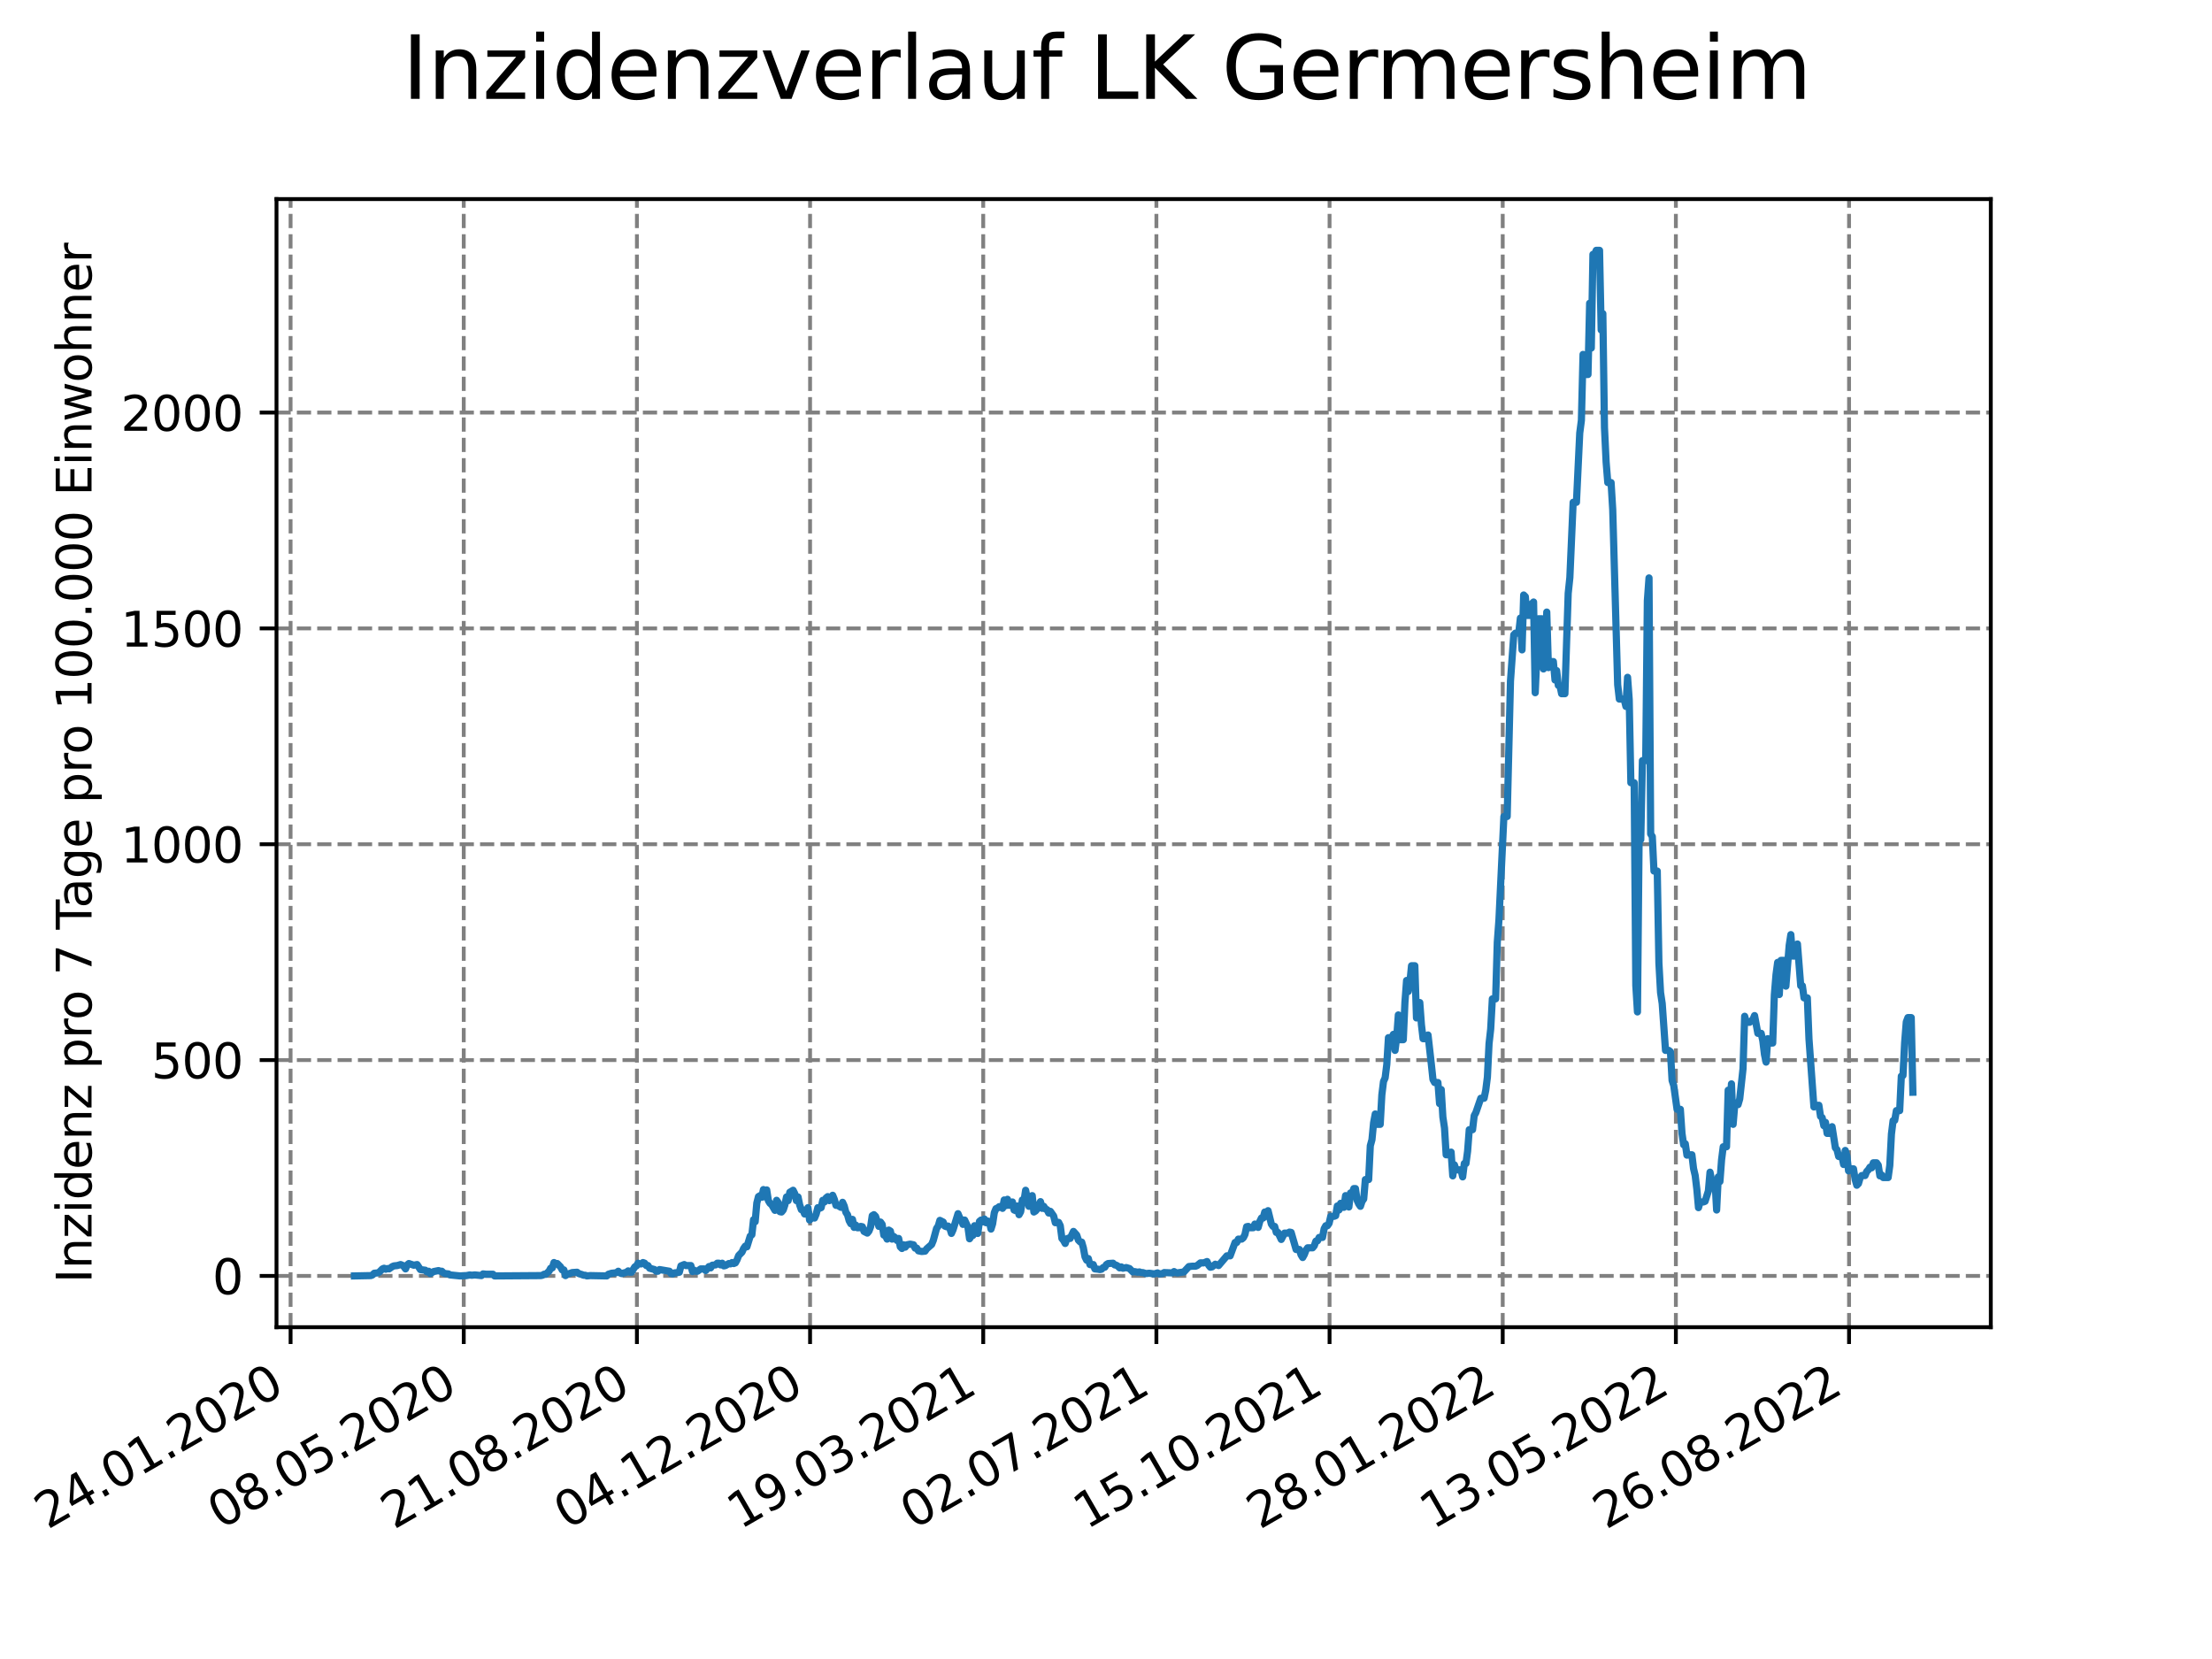 <?xml version="1.0" encoding="utf-8" standalone="no"?>
<!DOCTYPE svg PUBLIC "-//W3C//DTD SVG 1.1//EN"
  "http://www.w3.org/Graphics/SVG/1.1/DTD/svg11.dtd">
<svg xmlns:xlink="http://www.w3.org/1999/xlink" width="460.8pt" height="345.6pt" viewBox="0 0 460.8 345.6" xmlns="http://www.w3.org/2000/svg" version="1.1">
 <defs>
  <style type="text/css">*{stroke-linejoin: round; stroke-linecap: butt}</style>
 </defs>
 <g id="figure_1">
  <g id="patch_1">
   <path d="M 0 345.6 
L 460.8 345.6 
L 460.8 0 
L 0 0 
z
" style="fill: #ffffff"/>
  </g>
  <g id="axes_1">
   <g id="patch_2">
    <path d="M 57.6 276.48 
L 414.72 276.48 
L 414.72 41.472 
L 57.6 41.472 
z
" style="fill: #ffffff"/>
   </g>
   <g id="matplotlib.axis_1">
    <g id="xtick_1">
     <g id="line2d_1">
      <path d="M 60.534 276.48 
L 60.534 41.472 
" clip-path="url(#p52386812a1)" style="fill: none; stroke-dasharray: 2.96,1.28; stroke-dashoffset: 0; stroke: #808080; stroke-width: 0.8"/>
     </g>
     <g id="line2d_2">
      <defs>
       <path id="m8fed072629" d="M 0 0 
L 0 3.5 
" style="stroke: #000000; stroke-width: 0.8"/>
      </defs>
      <g>
       <use xlink:href="#m8fed072629" x="60.534" y="276.48" style="stroke: #000000; stroke-width: 0.8"/>
      </g>
     </g>
     <g id="text_1">
      <!-- 24.01.2020 -->
      <g transform="translate(9.909 318.689) rotate(-30) scale(0.1 -0.1)">
       <defs>
        <path id="DejaVuSans-32" d="M 1228 531 
L 3431 531 
L 3431 0 
L 469 0 
L 469 531 
Q 828 903 1448 1529 
Q 2069 2156 2228 2338 
Q 2531 2678 2651 2914 
Q 2772 3150 2772 3378 
Q 2772 3750 2511 3984 
Q 2250 4219 1831 4219 
Q 1534 4219 1204 4116 
Q 875 4013 500 3803 
L 500 4441 
Q 881 4594 1212 4672 
Q 1544 4750 1819 4750 
Q 2544 4750 2975 4387 
Q 3406 4025 3406 3419 
Q 3406 3131 3298 2873 
Q 3191 2616 2906 2266 
Q 2828 2175 2409 1742 
Q 1991 1309 1228 531 
z
" transform="scale(0.016)"/>
        <path id="DejaVuSans-34" d="M 2419 4116 
L 825 1625 
L 2419 1625 
L 2419 4116 
z
M 2253 4666 
L 3047 4666 
L 3047 1625 
L 3713 1625 
L 3713 1100 
L 3047 1100 
L 3047 0 
L 2419 0 
L 2419 1100 
L 313 1100 
L 313 1709 
L 2253 4666 
z
" transform="scale(0.016)"/>
        <path id="DejaVuSans-2e" d="M 684 794 
L 1344 794 
L 1344 0 
L 684 0 
L 684 794 
z
" transform="scale(0.016)"/>
        <path id="DejaVuSans-30" d="M 2034 4250 
Q 1547 4250 1301 3770 
Q 1056 3291 1056 2328 
Q 1056 1369 1301 889 
Q 1547 409 2034 409 
Q 2525 409 2770 889 
Q 3016 1369 3016 2328 
Q 3016 3291 2770 3770 
Q 2525 4250 2034 4250 
z
M 2034 4750 
Q 2819 4750 3233 4129 
Q 3647 3509 3647 2328 
Q 3647 1150 3233 529 
Q 2819 -91 2034 -91 
Q 1250 -91 836 529 
Q 422 1150 422 2328 
Q 422 3509 836 4129 
Q 1250 4750 2034 4750 
z
" transform="scale(0.016)"/>
        <path id="DejaVuSans-31" d="M 794 531 
L 1825 531 
L 1825 4091 
L 703 3866 
L 703 4441 
L 1819 4666 
L 2450 4666 
L 2450 531 
L 3481 531 
L 3481 0 
L 794 0 
L 794 531 
z
" transform="scale(0.016)"/>
       </defs>
       <use xlink:href="#DejaVuSans-32"/>
       <use xlink:href="#DejaVuSans-34" x="63.623"/>
       <use xlink:href="#DejaVuSans-2e" x="127.246"/>
       <use xlink:href="#DejaVuSans-30" x="159.033"/>
       <use xlink:href="#DejaVuSans-31" x="222.656"/>
       <use xlink:href="#DejaVuSans-2e" x="286.279"/>
       <use xlink:href="#DejaVuSans-32" x="318.066"/>
       <use xlink:href="#DejaVuSans-30" x="381.689"/>
       <use xlink:href="#DejaVuSans-32" x="445.312"/>
       <use xlink:href="#DejaVuSans-30" x="508.936"/>
      </g>
     </g>
    </g>
    <g id="xtick_2">
     <g id="line2d_3">
      <path d="M 96.607 276.48 
L 96.607 41.472 
" clip-path="url(#p52386812a1)" style="fill: none; stroke-dasharray: 2.96,1.28; stroke-dashoffset: 0; stroke: #808080; stroke-width: 0.8"/>
     </g>
     <g id="line2d_4">
      <g>
       <use xlink:href="#m8fed072629" x="96.607" y="276.48" style="stroke: #000000; stroke-width: 0.8"/>
      </g>
     </g>
     <g id="text_2">
      <!-- 08.05.2020 -->
      <g transform="translate(45.982 318.689) rotate(-30) scale(0.1 -0.1)">
       <defs>
        <path id="DejaVuSans-38" d="M 2034 2216 
Q 1584 2216 1326 1975 
Q 1069 1734 1069 1313 
Q 1069 891 1326 650 
Q 1584 409 2034 409 
Q 2484 409 2743 651 
Q 3003 894 3003 1313 
Q 3003 1734 2745 1975 
Q 2488 2216 2034 2216 
z
M 1403 2484 
Q 997 2584 770 2862 
Q 544 3141 544 3541 
Q 544 4100 942 4425 
Q 1341 4750 2034 4750 
Q 2731 4750 3128 4425 
Q 3525 4100 3525 3541 
Q 3525 3141 3298 2862 
Q 3072 2584 2669 2484 
Q 3125 2378 3379 2068 
Q 3634 1759 3634 1313 
Q 3634 634 3220 271 
Q 2806 -91 2034 -91 
Q 1263 -91 848 271 
Q 434 634 434 1313 
Q 434 1759 690 2068 
Q 947 2378 1403 2484 
z
M 1172 3481 
Q 1172 3119 1398 2916 
Q 1625 2713 2034 2713 
Q 2441 2713 2670 2916 
Q 2900 3119 2900 3481 
Q 2900 3844 2670 4047 
Q 2441 4250 2034 4250 
Q 1625 4250 1398 4047 
Q 1172 3844 1172 3481 
z
" transform="scale(0.016)"/>
        <path id="DejaVuSans-35" d="M 691 4666 
L 3169 4666 
L 3169 4134 
L 1269 4134 
L 1269 2991 
Q 1406 3038 1543 3061 
Q 1681 3084 1819 3084 
Q 2600 3084 3056 2656 
Q 3513 2228 3513 1497 
Q 3513 744 3044 326 
Q 2575 -91 1722 -91 
Q 1428 -91 1123 -41 
Q 819 9 494 109 
L 494 744 
Q 775 591 1075 516 
Q 1375 441 1709 441 
Q 2250 441 2565 725 
Q 2881 1009 2881 1497 
Q 2881 1984 2565 2268 
Q 2250 2553 1709 2553 
Q 1456 2553 1204 2497 
Q 953 2441 691 2322 
L 691 4666 
z
" transform="scale(0.016)"/>
       </defs>
       <use xlink:href="#DejaVuSans-30"/>
       <use xlink:href="#DejaVuSans-38" x="63.623"/>
       <use xlink:href="#DejaVuSans-2e" x="127.246"/>
       <use xlink:href="#DejaVuSans-30" x="159.033"/>
       <use xlink:href="#DejaVuSans-35" x="222.656"/>
       <use xlink:href="#DejaVuSans-2e" x="286.279"/>
       <use xlink:href="#DejaVuSans-32" x="318.066"/>
       <use xlink:href="#DejaVuSans-30" x="381.689"/>
       <use xlink:href="#DejaVuSans-32" x="445.312"/>
       <use xlink:href="#DejaVuSans-30" x="508.936"/>
      </g>
     </g>
    </g>
    <g id="xtick_3">
     <g id="line2d_5">
      <path d="M 132.68 276.48 
L 132.68 41.472 
" clip-path="url(#p52386812a1)" style="fill: none; stroke-dasharray: 2.96,1.28; stroke-dashoffset: 0; stroke: #808080; stroke-width: 0.8"/>
     </g>
     <g id="line2d_6">
      <g>
       <use xlink:href="#m8fed072629" x="132.68" y="276.48" style="stroke: #000000; stroke-width: 0.8"/>
      </g>
     </g>
     <g id="text_3">
      <!-- 21.08.2020 -->
      <g transform="translate(82.055 318.689) rotate(-30) scale(0.1 -0.1)">
       <use xlink:href="#DejaVuSans-32"/>
       <use xlink:href="#DejaVuSans-31" x="63.623"/>
       <use xlink:href="#DejaVuSans-2e" x="127.246"/>
       <use xlink:href="#DejaVuSans-30" x="159.033"/>
       <use xlink:href="#DejaVuSans-38" x="222.656"/>
       <use xlink:href="#DejaVuSans-2e" x="286.279"/>
       <use xlink:href="#DejaVuSans-32" x="318.066"/>
       <use xlink:href="#DejaVuSans-30" x="381.689"/>
       <use xlink:href="#DejaVuSans-32" x="445.312"/>
       <use xlink:href="#DejaVuSans-30" x="508.936"/>
      </g>
     </g>
    </g>
    <g id="xtick_4">
     <g id="line2d_7">
      <path d="M 168.753 276.48 
L 168.753 41.472 
" clip-path="url(#p52386812a1)" style="fill: none; stroke-dasharray: 2.96,1.28; stroke-dashoffset: 0; stroke: #808080; stroke-width: 0.8"/>
     </g>
     <g id="line2d_8">
      <g>
       <use xlink:href="#m8fed072629" x="168.753" y="276.48" style="stroke: #000000; stroke-width: 0.8"/>
      </g>
     </g>
     <g id="text_4">
      <!-- 04.12.2020 -->
      <g transform="translate(118.127 318.689) rotate(-30) scale(0.1 -0.1)">
       <use xlink:href="#DejaVuSans-30"/>
       <use xlink:href="#DejaVuSans-34" x="63.623"/>
       <use xlink:href="#DejaVuSans-2e" x="127.246"/>
       <use xlink:href="#DejaVuSans-31" x="159.033"/>
       <use xlink:href="#DejaVuSans-32" x="222.656"/>
       <use xlink:href="#DejaVuSans-2e" x="286.279"/>
       <use xlink:href="#DejaVuSans-32" x="318.066"/>
       <use xlink:href="#DejaVuSans-30" x="381.689"/>
       <use xlink:href="#DejaVuSans-32" x="445.312"/>
       <use xlink:href="#DejaVuSans-30" x="508.936"/>
      </g>
     </g>
    </g>
    <g id="xtick_5">
     <g id="line2d_9">
      <path d="M 204.825 276.48 
L 204.825 41.472 
" clip-path="url(#p52386812a1)" style="fill: none; stroke-dasharray: 2.96,1.28; stroke-dashoffset: 0; stroke: #808080; stroke-width: 0.8"/>
     </g>
     <g id="line2d_10">
      <g>
       <use xlink:href="#m8fed072629" x="204.825" y="276.48" style="stroke: #000000; stroke-width: 0.8"/>
      </g>
     </g>
     <g id="text_5">
      <!-- 19.03.2021 -->
      <g transform="translate(154.2 318.689) rotate(-30) scale(0.1 -0.1)">
       <defs>
        <path id="DejaVuSans-39" d="M 703 97 
L 703 672 
Q 941 559 1184 500 
Q 1428 441 1663 441 
Q 2288 441 2617 861 
Q 2947 1281 2994 2138 
Q 2813 1869 2534 1725 
Q 2256 1581 1919 1581 
Q 1219 1581 811 2004 
Q 403 2428 403 3163 
Q 403 3881 828 4315 
Q 1253 4750 1959 4750 
Q 2769 4750 3195 4129 
Q 3622 3509 3622 2328 
Q 3622 1225 3098 567 
Q 2575 -91 1691 -91 
Q 1453 -91 1209 -44 
Q 966 3 703 97 
z
M 1959 2075 
Q 2384 2075 2632 2365 
Q 2881 2656 2881 3163 
Q 2881 3666 2632 3958 
Q 2384 4250 1959 4250 
Q 1534 4250 1286 3958 
Q 1038 3666 1038 3163 
Q 1038 2656 1286 2365 
Q 1534 2075 1959 2075 
z
" transform="scale(0.016)"/>
        <path id="DejaVuSans-33" d="M 2597 2516 
Q 3050 2419 3304 2112 
Q 3559 1806 3559 1356 
Q 3559 666 3084 287 
Q 2609 -91 1734 -91 
Q 1441 -91 1130 -33 
Q 819 25 488 141 
L 488 750 
Q 750 597 1062 519 
Q 1375 441 1716 441 
Q 2309 441 2620 675 
Q 2931 909 2931 1356 
Q 2931 1769 2642 2001 
Q 2353 2234 1838 2234 
L 1294 2234 
L 1294 2753 
L 1863 2753 
Q 2328 2753 2575 2939 
Q 2822 3125 2822 3475 
Q 2822 3834 2567 4026 
Q 2313 4219 1838 4219 
Q 1578 4219 1281 4162 
Q 984 4106 628 3988 
L 628 4550 
Q 988 4650 1302 4700 
Q 1616 4750 1894 4750 
Q 2613 4750 3031 4423 
Q 3450 4097 3450 3541 
Q 3450 3153 3228 2886 
Q 3006 2619 2597 2516 
z
" transform="scale(0.016)"/>
       </defs>
       <use xlink:href="#DejaVuSans-31"/>
       <use xlink:href="#DejaVuSans-39" x="63.623"/>
       <use xlink:href="#DejaVuSans-2e" x="127.246"/>
       <use xlink:href="#DejaVuSans-30" x="159.033"/>
       <use xlink:href="#DejaVuSans-33" x="222.656"/>
       <use xlink:href="#DejaVuSans-2e" x="286.279"/>
       <use xlink:href="#DejaVuSans-32" x="318.066"/>
       <use xlink:href="#DejaVuSans-30" x="381.689"/>
       <use xlink:href="#DejaVuSans-32" x="445.312"/>
       <use xlink:href="#DejaVuSans-31" x="508.936"/>
      </g>
     </g>
    </g>
    <g id="xtick_6">
     <g id="line2d_11">
      <path d="M 240.898 276.48 
L 240.898 41.472 
" clip-path="url(#p52386812a1)" style="fill: none; stroke-dasharray: 2.96,1.28; stroke-dashoffset: 0; stroke: #808080; stroke-width: 0.8"/>
     </g>
     <g id="line2d_12">
      <g>
       <use xlink:href="#m8fed072629" x="240.898" y="276.48" style="stroke: #000000; stroke-width: 0.8"/>
      </g>
     </g>
     <g id="text_6">
      <!-- 02.07.2021 -->
      <g transform="translate(190.273 318.689) rotate(-30) scale(0.1 -0.1)">
       <defs>
        <path id="DejaVuSans-37" d="M 525 4666 
L 3525 4666 
L 3525 4397 
L 1831 0 
L 1172 0 
L 2766 4134 
L 525 4134 
L 525 4666 
z
" transform="scale(0.016)"/>
       </defs>
       <use xlink:href="#DejaVuSans-30"/>
       <use xlink:href="#DejaVuSans-32" x="63.623"/>
       <use xlink:href="#DejaVuSans-2e" x="127.246"/>
       <use xlink:href="#DejaVuSans-30" x="159.033"/>
       <use xlink:href="#DejaVuSans-37" x="222.656"/>
       <use xlink:href="#DejaVuSans-2e" x="286.279"/>
       <use xlink:href="#DejaVuSans-32" x="318.066"/>
       <use xlink:href="#DejaVuSans-30" x="381.689"/>
       <use xlink:href="#DejaVuSans-32" x="445.312"/>
       <use xlink:href="#DejaVuSans-31" x="508.936"/>
      </g>
     </g>
    </g>
    <g id="xtick_7">
     <g id="line2d_13">
      <path d="M 276.971 276.48 
L 276.971 41.472 
" clip-path="url(#p52386812a1)" style="fill: none; stroke-dasharray: 2.96,1.28; stroke-dashoffset: 0; stroke: #808080; stroke-width: 0.8"/>
     </g>
     <g id="line2d_14">
      <g>
       <use xlink:href="#m8fed072629" x="276.971" y="276.48" style="stroke: #000000; stroke-width: 0.8"/>
      </g>
     </g>
     <g id="text_7">
      <!-- 15.10.2021 -->
      <g transform="translate(226.346 318.689) rotate(-30) scale(0.1 -0.1)">
       <use xlink:href="#DejaVuSans-31"/>
       <use xlink:href="#DejaVuSans-35" x="63.623"/>
       <use xlink:href="#DejaVuSans-2e" x="127.246"/>
       <use xlink:href="#DejaVuSans-31" x="159.033"/>
       <use xlink:href="#DejaVuSans-30" x="222.656"/>
       <use xlink:href="#DejaVuSans-2e" x="286.279"/>
       <use xlink:href="#DejaVuSans-32" x="318.066"/>
       <use xlink:href="#DejaVuSans-30" x="381.689"/>
       <use xlink:href="#DejaVuSans-32" x="445.312"/>
       <use xlink:href="#DejaVuSans-31" x="508.936"/>
      </g>
     </g>
    </g>
    <g id="xtick_8">
     <g id="line2d_15">
      <path d="M 313.044 276.48 
L 313.044 41.472 
" clip-path="url(#p52386812a1)" style="fill: none; stroke-dasharray: 2.96,1.28; stroke-dashoffset: 0; stroke: #808080; stroke-width: 0.8"/>
     </g>
     <g id="line2d_16">
      <g>
       <use xlink:href="#m8fed072629" x="313.044" y="276.48" style="stroke: #000000; stroke-width: 0.8"/>
      </g>
     </g>
     <g id="text_8">
      <!-- 28.01.2022 -->
      <g transform="translate(262.418 318.689) rotate(-30) scale(0.1 -0.1)">
       <use xlink:href="#DejaVuSans-32"/>
       <use xlink:href="#DejaVuSans-38" x="63.623"/>
       <use xlink:href="#DejaVuSans-2e" x="127.246"/>
       <use xlink:href="#DejaVuSans-30" x="159.033"/>
       <use xlink:href="#DejaVuSans-31" x="222.656"/>
       <use xlink:href="#DejaVuSans-2e" x="286.279"/>
       <use xlink:href="#DejaVuSans-32" x="318.066"/>
       <use xlink:href="#DejaVuSans-30" x="381.689"/>
       <use xlink:href="#DejaVuSans-32" x="445.312"/>
       <use xlink:href="#DejaVuSans-32" x="508.936"/>
      </g>
     </g>
    </g>
    <g id="xtick_9">
     <g id="line2d_17">
      <path d="M 349.116 276.48 
L 349.116 41.472 
" clip-path="url(#p52386812a1)" style="fill: none; stroke-dasharray: 2.96,1.28; stroke-dashoffset: 0; stroke: #808080; stroke-width: 0.8"/>
     </g>
     <g id="line2d_18">
      <g>
       <use xlink:href="#m8fed072629" x="349.116" y="276.48" style="stroke: #000000; stroke-width: 0.8"/>
      </g>
     </g>
     <g id="text_9">
      <!-- 13.05.2022 -->
      <g transform="translate(298.491 318.689) rotate(-30) scale(0.1 -0.1)">
       <use xlink:href="#DejaVuSans-31"/>
       <use xlink:href="#DejaVuSans-33" x="63.623"/>
       <use xlink:href="#DejaVuSans-2e" x="127.246"/>
       <use xlink:href="#DejaVuSans-30" x="159.033"/>
       <use xlink:href="#DejaVuSans-35" x="222.656"/>
       <use xlink:href="#DejaVuSans-2e" x="286.279"/>
       <use xlink:href="#DejaVuSans-32" x="318.066"/>
       <use xlink:href="#DejaVuSans-30" x="381.689"/>
       <use xlink:href="#DejaVuSans-32" x="445.312"/>
       <use xlink:href="#DejaVuSans-32" x="508.936"/>
      </g>
     </g>
    </g>
    <g id="xtick_10">
     <g id="line2d_19">
      <path d="M 385.189 276.48 
L 385.189 41.472 
" clip-path="url(#p52386812a1)" style="fill: none; stroke-dasharray: 2.96,1.28; stroke-dashoffset: 0; stroke: #808080; stroke-width: 0.8"/>
     </g>
     <g id="line2d_20">
      <g>
       <use xlink:href="#m8fed072629" x="385.189" y="276.48" style="stroke: #000000; stroke-width: 0.8"/>
      </g>
     </g>
     <g id="text_10">
      <!-- 26.08.2022 -->
      <g transform="translate(334.564 318.689) rotate(-30) scale(0.1 -0.1)">
       <defs>
        <path id="DejaVuSans-36" d="M 2113 2584 
Q 1688 2584 1439 2293 
Q 1191 2003 1191 1497 
Q 1191 994 1439 701 
Q 1688 409 2113 409 
Q 2538 409 2786 701 
Q 3034 994 3034 1497 
Q 3034 2003 2786 2293 
Q 2538 2584 2113 2584 
z
M 3366 4563 
L 3366 3988 
Q 3128 4100 2886 4159 
Q 2644 4219 2406 4219 
Q 1781 4219 1451 3797 
Q 1122 3375 1075 2522 
Q 1259 2794 1537 2939 
Q 1816 3084 2150 3084 
Q 2853 3084 3261 2657 
Q 3669 2231 3669 1497 
Q 3669 778 3244 343 
Q 2819 -91 2113 -91 
Q 1303 -91 875 529 
Q 447 1150 447 2328 
Q 447 3434 972 4092 
Q 1497 4750 2381 4750 
Q 2619 4750 2861 4703 
Q 3103 4656 3366 4563 
z
" transform="scale(0.016)"/>
       </defs>
       <use xlink:href="#DejaVuSans-32"/>
       <use xlink:href="#DejaVuSans-36" x="63.623"/>
       <use xlink:href="#DejaVuSans-2e" x="127.246"/>
       <use xlink:href="#DejaVuSans-30" x="159.033"/>
       <use xlink:href="#DejaVuSans-38" x="222.656"/>
       <use xlink:href="#DejaVuSans-2e" x="286.279"/>
       <use xlink:href="#DejaVuSans-32" x="318.066"/>
       <use xlink:href="#DejaVuSans-30" x="381.689"/>
       <use xlink:href="#DejaVuSans-32" x="445.312"/>
       <use xlink:href="#DejaVuSans-32" x="508.936"/>
      </g>
     </g>
    </g>
   </g>
   <g id="matplotlib.axis_2">
    <g id="ytick_1">
     <g id="line2d_21">
      <path d="M 57.6 265.798 
L 414.72 265.798 
" clip-path="url(#p52386812a1)" style="fill: none; stroke-dasharray: 2.96,1.28; stroke-dashoffset: 0; stroke: #808080; stroke-width: 0.8"/>
     </g>
     <g id="line2d_22">
      <defs>
       <path id="meae1bc80ff" d="M 0 0 
L -3.5 0 
" style="stroke: #000000; stroke-width: 0.8"/>
      </defs>
      <g>
       <use xlink:href="#meae1bc80ff" x="57.6" y="265.798" style="stroke: #000000; stroke-width: 0.8"/>
      </g>
     </g>
     <g id="text_11">
      <!-- 0 -->
      <g transform="translate(44.237 269.597) scale(0.1 -0.1)">
       <use xlink:href="#DejaVuSans-30"/>
      </g>
     </g>
    </g>
    <g id="ytick_2">
     <g id="line2d_23">
      <path d="M 57.6 220.834 
L 414.72 220.834 
" clip-path="url(#p52386812a1)" style="fill: none; stroke-dasharray: 2.96,1.28; stroke-dashoffset: 0; stroke: #808080; stroke-width: 0.8"/>
     </g>
     <g id="line2d_24">
      <g>
       <use xlink:href="#meae1bc80ff" x="57.6" y="220.834" style="stroke: #000000; stroke-width: 0.8"/>
      </g>
     </g>
     <g id="text_12">
      <!-- 500 -->
      <g transform="translate(31.512 224.633) scale(0.1 -0.1)">
       <use xlink:href="#DejaVuSans-35"/>
       <use xlink:href="#DejaVuSans-30" x="63.623"/>
       <use xlink:href="#DejaVuSans-30" x="127.246"/>
      </g>
     </g>
    </g>
    <g id="ytick_3">
     <g id="line2d_25">
      <path d="M 57.6 175.87 
L 414.72 175.87 
" clip-path="url(#p52386812a1)" style="fill: none; stroke-dasharray: 2.96,1.28; stroke-dashoffset: 0; stroke: #808080; stroke-width: 0.8"/>
     </g>
     <g id="line2d_26">
      <g>
       <use xlink:href="#meae1bc80ff" x="57.6" y="175.87" style="stroke: #000000; stroke-width: 0.8"/>
      </g>
     </g>
     <g id="text_13">
      <!-- 1000 -->
      <g transform="translate(25.15 179.669) scale(0.1 -0.1)">
       <use xlink:href="#DejaVuSans-31"/>
       <use xlink:href="#DejaVuSans-30" x="63.623"/>
       <use xlink:href="#DejaVuSans-30" x="127.246"/>
       <use xlink:href="#DejaVuSans-30" x="190.869"/>
      </g>
     </g>
    </g>
    <g id="ytick_4">
     <g id="line2d_27">
      <path d="M 57.6 130.906 
L 414.72 130.906 
" clip-path="url(#p52386812a1)" style="fill: none; stroke-dasharray: 2.96,1.28; stroke-dashoffset: 0; stroke: #808080; stroke-width: 0.8"/>
     </g>
     <g id="line2d_28">
      <g>
       <use xlink:href="#meae1bc80ff" x="57.6" y="130.906" style="stroke: #000000; stroke-width: 0.8"/>
      </g>
     </g>
     <g id="text_14">
      <!-- 1500 -->
      <g transform="translate(25.15 134.706) scale(0.1 -0.1)">
       <use xlink:href="#DejaVuSans-31"/>
       <use xlink:href="#DejaVuSans-35" x="63.623"/>
       <use xlink:href="#DejaVuSans-30" x="127.246"/>
       <use xlink:href="#DejaVuSans-30" x="190.869"/>
      </g>
     </g>
    </g>
    <g id="ytick_5">
     <g id="line2d_29">
      <path d="M 57.6 85.943 
L 414.72 85.943 
" clip-path="url(#p52386812a1)" style="fill: none; stroke-dasharray: 2.96,1.28; stroke-dashoffset: 0; stroke: #808080; stroke-width: 0.8"/>
     </g>
     <g id="line2d_30">
      <g>
       <use xlink:href="#meae1bc80ff" x="57.6" y="85.943" style="stroke: #000000; stroke-width: 0.8"/>
      </g>
     </g>
     <g id="text_15">
      <!-- 2000 -->
      <g transform="translate(25.15 89.742) scale(0.1 -0.1)">
       <use xlink:href="#DejaVuSans-32"/>
       <use xlink:href="#DejaVuSans-30" x="63.623"/>
       <use xlink:href="#DejaVuSans-30" x="127.246"/>
       <use xlink:href="#DejaVuSans-30" x="190.869"/>
      </g>
     </g>
    </g>
    <g id="text_16">
     <!-- Inzidenz pro 7 Tage pro 100.000 Einwohner -->
     <g transform="translate(19.07 267.301) rotate(-90) scale(0.1 -0.1)">
      <defs>
       <path id="DejaVuSans-49" d="M 628 4666 
L 1259 4666 
L 1259 0 
L 628 0 
L 628 4666 
z
" transform="scale(0.016)"/>
       <path id="DejaVuSans-6e" d="M 3513 2113 
L 3513 0 
L 2938 0 
L 2938 2094 
Q 2938 2591 2744 2837 
Q 2550 3084 2163 3084 
Q 1697 3084 1428 2787 
Q 1159 2491 1159 1978 
L 1159 0 
L 581 0 
L 581 3500 
L 1159 3500 
L 1159 2956 
Q 1366 3272 1645 3428 
Q 1925 3584 2291 3584 
Q 2894 3584 3203 3211 
Q 3513 2838 3513 2113 
z
" transform="scale(0.016)"/>
       <path id="DejaVuSans-7a" d="M 353 3500 
L 3084 3500 
L 3084 2975 
L 922 459 
L 3084 459 
L 3084 0 
L 275 0 
L 275 525 
L 2438 3041 
L 353 3041 
L 353 3500 
z
" transform="scale(0.016)"/>
       <path id="DejaVuSans-69" d="M 603 3500 
L 1178 3500 
L 1178 0 
L 603 0 
L 603 3500 
z
M 603 4863 
L 1178 4863 
L 1178 4134 
L 603 4134 
L 603 4863 
z
" transform="scale(0.016)"/>
       <path id="DejaVuSans-64" d="M 2906 2969 
L 2906 4863 
L 3481 4863 
L 3481 0 
L 2906 0 
L 2906 525 
Q 2725 213 2448 61 
Q 2172 -91 1784 -91 
Q 1150 -91 751 415 
Q 353 922 353 1747 
Q 353 2572 751 3078 
Q 1150 3584 1784 3584 
Q 2172 3584 2448 3432 
Q 2725 3281 2906 2969 
z
M 947 1747 
Q 947 1113 1208 752 
Q 1469 391 1925 391 
Q 2381 391 2643 752 
Q 2906 1113 2906 1747 
Q 2906 2381 2643 2742 
Q 2381 3103 1925 3103 
Q 1469 3103 1208 2742 
Q 947 2381 947 1747 
z
" transform="scale(0.016)"/>
       <path id="DejaVuSans-65" d="M 3597 1894 
L 3597 1613 
L 953 1613 
Q 991 1019 1311 708 
Q 1631 397 2203 397 
Q 2534 397 2845 478 
Q 3156 559 3463 722 
L 3463 178 
Q 3153 47 2828 -22 
Q 2503 -91 2169 -91 
Q 1331 -91 842 396 
Q 353 884 353 1716 
Q 353 2575 817 3079 
Q 1281 3584 2069 3584 
Q 2775 3584 3186 3129 
Q 3597 2675 3597 1894 
z
M 3022 2063 
Q 3016 2534 2758 2815 
Q 2500 3097 2075 3097 
Q 1594 3097 1305 2825 
Q 1016 2553 972 2059 
L 3022 2063 
z
" transform="scale(0.016)"/>
       <path id="DejaVuSans-20" transform="scale(0.016)"/>
       <path id="DejaVuSans-70" d="M 1159 525 
L 1159 -1331 
L 581 -1331 
L 581 3500 
L 1159 3500 
L 1159 2969 
Q 1341 3281 1617 3432 
Q 1894 3584 2278 3584 
Q 2916 3584 3314 3078 
Q 3713 2572 3713 1747 
Q 3713 922 3314 415 
Q 2916 -91 2278 -91 
Q 1894 -91 1617 61 
Q 1341 213 1159 525 
z
M 3116 1747 
Q 3116 2381 2855 2742 
Q 2594 3103 2138 3103 
Q 1681 3103 1420 2742 
Q 1159 2381 1159 1747 
Q 1159 1113 1420 752 
Q 1681 391 2138 391 
Q 2594 391 2855 752 
Q 3116 1113 3116 1747 
z
" transform="scale(0.016)"/>
       <path id="DejaVuSans-72" d="M 2631 2963 
Q 2534 3019 2420 3045 
Q 2306 3072 2169 3072 
Q 1681 3072 1420 2755 
Q 1159 2438 1159 1844 
L 1159 0 
L 581 0 
L 581 3500 
L 1159 3500 
L 1159 2956 
Q 1341 3275 1631 3429 
Q 1922 3584 2338 3584 
Q 2397 3584 2469 3576 
Q 2541 3569 2628 3553 
L 2631 2963 
z
" transform="scale(0.016)"/>
       <path id="DejaVuSans-6f" d="M 1959 3097 
Q 1497 3097 1228 2736 
Q 959 2375 959 1747 
Q 959 1119 1226 758 
Q 1494 397 1959 397 
Q 2419 397 2687 759 
Q 2956 1122 2956 1747 
Q 2956 2369 2687 2733 
Q 2419 3097 1959 3097 
z
M 1959 3584 
Q 2709 3584 3137 3096 
Q 3566 2609 3566 1747 
Q 3566 888 3137 398 
Q 2709 -91 1959 -91 
Q 1206 -91 779 398 
Q 353 888 353 1747 
Q 353 2609 779 3096 
Q 1206 3584 1959 3584 
z
" transform="scale(0.016)"/>
       <path id="DejaVuSans-54" d="M -19 4666 
L 3928 4666 
L 3928 4134 
L 2272 4134 
L 2272 0 
L 1638 0 
L 1638 4134 
L -19 4134 
L -19 4666 
z
" transform="scale(0.016)"/>
       <path id="DejaVuSans-61" d="M 2194 1759 
Q 1497 1759 1228 1600 
Q 959 1441 959 1056 
Q 959 750 1161 570 
Q 1363 391 1709 391 
Q 2188 391 2477 730 
Q 2766 1069 2766 1631 
L 2766 1759 
L 2194 1759 
z
M 3341 1997 
L 3341 0 
L 2766 0 
L 2766 531 
Q 2569 213 2275 61 
Q 1981 -91 1556 -91 
Q 1019 -91 701 211 
Q 384 513 384 1019 
Q 384 1609 779 1909 
Q 1175 2209 1959 2209 
L 2766 2209 
L 2766 2266 
Q 2766 2663 2505 2880 
Q 2244 3097 1772 3097 
Q 1472 3097 1187 3025 
Q 903 2953 641 2809 
L 641 3341 
Q 956 3463 1253 3523 
Q 1550 3584 1831 3584 
Q 2591 3584 2966 3190 
Q 3341 2797 3341 1997 
z
" transform="scale(0.016)"/>
       <path id="DejaVuSans-67" d="M 2906 1791 
Q 2906 2416 2648 2759 
Q 2391 3103 1925 3103 
Q 1463 3103 1205 2759 
Q 947 2416 947 1791 
Q 947 1169 1205 825 
Q 1463 481 1925 481 
Q 2391 481 2648 825 
Q 2906 1169 2906 1791 
z
M 3481 434 
Q 3481 -459 3084 -895 
Q 2688 -1331 1869 -1331 
Q 1566 -1331 1297 -1286 
Q 1028 -1241 775 -1147 
L 775 -588 
Q 1028 -725 1275 -790 
Q 1522 -856 1778 -856 
Q 2344 -856 2625 -561 
Q 2906 -266 2906 331 
L 2906 616 
Q 2728 306 2450 153 
Q 2172 0 1784 0 
Q 1141 0 747 490 
Q 353 981 353 1791 
Q 353 2603 747 3093 
Q 1141 3584 1784 3584 
Q 2172 3584 2450 3431 
Q 2728 3278 2906 2969 
L 2906 3500 
L 3481 3500 
L 3481 434 
z
" transform="scale(0.016)"/>
       <path id="DejaVuSans-45" d="M 628 4666 
L 3578 4666 
L 3578 4134 
L 1259 4134 
L 1259 2753 
L 3481 2753 
L 3481 2222 
L 1259 2222 
L 1259 531 
L 3634 531 
L 3634 0 
L 628 0 
L 628 4666 
z
" transform="scale(0.016)"/>
       <path id="DejaVuSans-77" d="M 269 3500 
L 844 3500 
L 1563 769 
L 2278 3500 
L 2956 3500 
L 3675 769 
L 4391 3500 
L 4966 3500 
L 4050 0 
L 3372 0 
L 2619 2869 
L 1863 0 
L 1184 0 
L 269 3500 
z
" transform="scale(0.016)"/>
       <path id="DejaVuSans-68" d="M 3513 2113 
L 3513 0 
L 2938 0 
L 2938 2094 
Q 2938 2591 2744 2837 
Q 2550 3084 2163 3084 
Q 1697 3084 1428 2787 
Q 1159 2491 1159 1978 
L 1159 0 
L 581 0 
L 581 4863 
L 1159 4863 
L 1159 2956 
Q 1366 3272 1645 3428 
Q 1925 3584 2291 3584 
Q 2894 3584 3203 3211 
Q 3513 2838 3513 2113 
z
" transform="scale(0.016)"/>
      </defs>
      <use xlink:href="#DejaVuSans-49"/>
      <use xlink:href="#DejaVuSans-6e" x="29.492"/>
      <use xlink:href="#DejaVuSans-7a" x="92.871"/>
      <use xlink:href="#DejaVuSans-69" x="145.361"/>
      <use xlink:href="#DejaVuSans-64" x="173.145"/>
      <use xlink:href="#DejaVuSans-65" x="236.621"/>
      <use xlink:href="#DejaVuSans-6e" x="298.145"/>
      <use xlink:href="#DejaVuSans-7a" x="361.523"/>
      <use xlink:href="#DejaVuSans-20" x="414.014"/>
      <use xlink:href="#DejaVuSans-70" x="445.801"/>
      <use xlink:href="#DejaVuSans-72" x="509.277"/>
      <use xlink:href="#DejaVuSans-6f" x="548.141"/>
      <use xlink:href="#DejaVuSans-20" x="609.322"/>
      <use xlink:href="#DejaVuSans-37" x="641.109"/>
      <use xlink:href="#DejaVuSans-20" x="704.732"/>
      <use xlink:href="#DejaVuSans-54" x="736.52"/>
      <use xlink:href="#DejaVuSans-61" x="781.104"/>
      <use xlink:href="#DejaVuSans-67" x="842.383"/>
      <use xlink:href="#DejaVuSans-65" x="905.859"/>
      <use xlink:href="#DejaVuSans-20" x="967.383"/>
      <use xlink:href="#DejaVuSans-70" x="999.17"/>
      <use xlink:href="#DejaVuSans-72" x="1062.646"/>
      <use xlink:href="#DejaVuSans-6f" x="1101.51"/>
      <use xlink:href="#DejaVuSans-20" x="1162.691"/>
      <use xlink:href="#DejaVuSans-31" x="1194.479"/>
      <use xlink:href="#DejaVuSans-30" x="1258.102"/>
      <use xlink:href="#DejaVuSans-30" x="1321.725"/>
      <use xlink:href="#DejaVuSans-2e" x="1385.348"/>
      <use xlink:href="#DejaVuSans-30" x="1417.135"/>
      <use xlink:href="#DejaVuSans-30" x="1480.758"/>
      <use xlink:href="#DejaVuSans-30" x="1544.381"/>
      <use xlink:href="#DejaVuSans-20" x="1608.004"/>
      <use xlink:href="#DejaVuSans-45" x="1639.791"/>
      <use xlink:href="#DejaVuSans-69" x="1702.975"/>
      <use xlink:href="#DejaVuSans-6e" x="1730.758"/>
      <use xlink:href="#DejaVuSans-77" x="1794.137"/>
      <use xlink:href="#DejaVuSans-6f" x="1875.924"/>
      <use xlink:href="#DejaVuSans-68" x="1937.105"/>
      <use xlink:href="#DejaVuSans-6e" x="2000.484"/>
      <use xlink:href="#DejaVuSans-65" x="2063.863"/>
      <use xlink:href="#DejaVuSans-72" x="2125.387"/>
     </g>
    </g>
   </g>
   <g id="line2d_31">
    <path d="M 73.833 265.798 
L 77.268 265.728 
L 77.612 265.589 
L 77.955 265.24 
L 78.642 265.17 
L 78.986 265.031 
L 79.673 264.334 
L 80.017 264.195 
L 80.36 264.404 
L 80.704 264.264 
L 81.047 264.334 
L 81.734 263.846 
L 82.078 263.707 
L 82.765 263.637 
L 83.452 263.428 
L 83.796 263.567 
L 84.139 263.846 
L 84.483 264.334 
L 84.826 263.498 
L 85.17 263.219 
L 86.201 263.567 
L 86.888 263.428 
L 87.575 264.473 
L 88.605 264.613 
L 88.949 264.961 
L 89.292 264.822 
L 89.636 265.31 
L 90.323 264.892 
L 91.354 264.683 
L 91.697 264.822 
L 92.041 264.822 
L 92.384 265.17 
L 92.728 265.31 
L 93.415 265.38 
L 93.759 265.589 
L 94.446 265.658 
L 95.133 265.728 
L 95.82 265.798 
L 97.194 265.728 
L 97.881 265.589 
L 98.225 265.658 
L 98.912 265.589 
L 99.599 265.658 
L 100.286 265.728 
L 100.63 265.38 
L 101.317 265.449 
L 102.691 265.449 
L 103.034 265.798 
L 112.654 265.728 
L 112.997 265.658 
L 113.341 265.449 
L 113.685 265.449 
L 114.372 264.822 
L 114.715 264.195 
L 115.059 264.125 
L 115.402 263.01 
L 115.746 263.219 
L 116.089 263.219 
L 116.776 263.916 
L 117.12 264.543 
L 117.464 264.543 
L 117.807 265.728 
L 118.151 265.449 
L 118.838 265.24 
L 119.181 265.101 
L 120.212 265.031 
L 120.555 265.31 
L 121.243 265.519 
L 121.586 265.658 
L 121.93 265.658 
L 122.273 265.798 
L 122.96 265.728 
L 126.396 265.798 
L 126.739 265.449 
L 127.426 265.24 
L 128.114 265.17 
L 128.457 265.101 
L 128.801 264.822 
L 129.144 265.17 
L 129.488 265.31 
L 130.518 265.031 
L 130.862 264.752 
L 131.206 265.031 
L 131.549 265.031 
L 132.236 263.916 
L 132.58 263.707 
L 132.923 263.149 
L 133.267 263.288 
L 133.61 263.288 
L 133.954 263.01 
L 134.297 263.149 
L 134.641 263.637 
L 134.985 263.637 
L 135.328 264.195 
L 136.359 264.473 
L 136.702 264.822 
L 137.046 264.822 
L 137.389 264.473 
L 139.451 264.822 
L 139.794 265.31 
L 140.138 265.38 
L 140.481 265.17 
L 141.168 265.101 
L 141.512 265.031 
L 141.856 263.707 
L 142.543 263.428 
L 142.886 263.637 
L 143.917 263.637 
L 144.26 264.892 
L 144.604 264.613 
L 144.948 264.822 
L 145.291 264.822 
L 145.978 264.334 
L 146.665 264.334 
L 147.009 264.683 
L 147.696 263.846 
L 148.039 264.125 
L 148.383 263.567 
L 149.07 263.498 
L 149.414 263.149 
L 149.757 263.149 
L 150.101 263.498 
L 150.444 263.149 
L 150.788 263.707 
L 151.131 263.637 
L 151.819 263.219 
L 152.162 263.288 
L 152.506 263.01 
L 152.849 263.219 
L 153.193 263.079 
L 153.536 262.452 
L 153.88 261.546 
L 154.567 260.849 
L 154.91 260.082 
L 155.254 259.594 
L 155.598 259.734 
L 156.285 257.503 
L 156.628 257.224 
L 156.972 254.087 
L 157.315 254.506 
L 157.659 250.602 
L 158.002 249.278 
L 158.346 249.069 
L 158.69 249.417 
L 159.033 247.814 
L 159.377 249.348 
L 159.72 247.884 
L 160.064 250.114 
L 160.407 250.672 
L 160.751 250.951 
L 161.438 252.136 
L 161.781 250.045 
L 162.125 250.533 
L 162.469 252.415 
L 162.812 252.484 
L 163.156 252.066 
L 163.499 251.021 
L 163.843 249.348 
L 164.186 250.114 
L 164.53 248.372 
L 165.217 247.954 
L 165.561 248.651 
L 165.904 250.114 
L 166.248 249.348 
L 166.591 251.021 
L 166.935 251.996 
L 167.278 252.066 
L 167.622 252.903 
L 167.965 252.763 
L 168.309 251.578 
L 168.652 254.157 
L 168.996 253.809 
L 169.34 253.669 
L 169.683 253.739 
L 170.027 252.903 
L 170.37 251.578 
L 170.714 251.718 
L 171.057 251.578 
L 171.401 250.045 
L 171.744 250.393 
L 172.088 249.557 
L 172.432 249.278 
L 172.775 250.114 
L 173.462 248.999 
L 173.806 249.836 
L 174.149 251.09 
L 174.493 251.09 
L 175.18 251.508 
L 175.523 250.463 
L 175.867 251.23 
L 176.211 252.554 
L 176.554 253.042 
L 176.898 254.297 
L 177.241 254.924 
L 177.585 254.018 
L 177.928 255.691 
L 178.272 255.203 
L 178.615 255.76 
L 178.959 255.76 
L 179.303 255.482 
L 179.646 255.551 
L 179.99 256.527 
L 180.677 256.876 
L 181.02 256.457 
L 181.364 255.551 
L 181.707 253.251 
L 182.051 253.042 
L 182.394 253.39 
L 183.082 255.482 
L 183.425 254.575 
L 183.769 255.063 
L 184.112 257.294 
L 184.456 257.364 
L 184.799 258.13 
L 185.143 256.248 
L 185.486 256.457 
L 185.83 258.13 
L 186.174 257.573 
L 186.517 257.852 
L 186.861 258.409 
L 187.204 257.991 
L 187.548 259.734 
L 187.891 260.082 
L 188.235 259.315 
L 188.578 259.803 
L 188.922 259.315 
L 189.609 259.176 
L 190.296 259.315 
L 190.64 260.012 
L 190.983 260.012 
L 191.327 260.57 
L 192.014 260.709 
L 192.701 260.64 
L 193.045 260.152 
L 194.075 259.246 
L 194.419 258.409 
L 195.106 255.9 
L 195.449 255.412 
L 195.793 254.227 
L 196.48 254.575 
L 196.824 255.412 
L 197.167 255.551 
L 197.511 255.412 
L 197.854 255.83 
L 198.198 256.945 
L 198.541 256.179 
L 199.572 252.833 
L 199.915 253.669 
L 200.259 254.087 
L 200.603 255.063 
L 200.946 254.157 
L 201.633 255.621 
L 201.977 258.061 
L 202.32 257.503 
L 202.664 257.364 
L 203.007 255.342 
L 203.351 256.876 
L 203.695 256.945 
L 204.038 254.436 
L 204.382 254.157 
L 204.725 254.506 
L 205.069 253.948 
L 205.412 254.715 
L 205.756 254.366 
L 206.099 254.506 
L 206.443 256.039 
L 206.786 254.924 
L 207.13 252.624 
L 207.474 251.787 
L 207.817 251.648 
L 208.161 251.369 
L 208.504 251.369 
L 208.848 251.718 
L 209.191 249.975 
L 209.535 251.16 
L 209.878 249.836 
L 210.222 251.09 
L 210.566 250.463 
L 210.909 250.393 
L 211.253 252.066 
L 211.596 252.205 
L 211.94 251.23 
L 212.283 253.042 
L 212.627 252.415 
L 212.97 249.975 
L 213.314 250.184 
L 213.657 247.954 
L 214.345 251.299 
L 214.688 250.393 
L 215.032 249.069 
L 215.375 252.484 
L 215.719 252.275 
L 216.062 251.857 
L 216.749 250.323 
L 217.093 251.718 
L 217.437 251.299 
L 217.78 251.857 
L 218.124 251.996 
L 218.467 252.693 
L 218.811 252.345 
L 219.498 253.321 
L 219.841 254.715 
L 220.528 254.645 
L 220.872 255.342 
L 221.216 257.991 
L 221.559 258.409 
L 221.903 259.037 
L 222.246 258.061 
L 222.59 257.921 
L 222.933 257.991 
L 223.62 256.527 
L 224.308 257.294 
L 224.651 258.339 
L 224.995 258.688 
L 225.338 258.758 
L 225.682 259.943 
L 226.025 261.825 
L 226.369 262.522 
L 226.712 262.173 
L 227.056 263.428 
L 227.399 263.498 
L 227.743 263.428 
L 228.087 264.334 
L 228.774 264.404 
L 229.117 264.473 
L 229.461 264.404 
L 229.804 264.055 
L 230.148 263.986 
L 230.491 263.428 
L 230.835 263.219 
L 231.866 263.149 
L 232.209 263.498 
L 232.553 263.567 
L 232.896 263.776 
L 233.24 264.125 
L 233.583 263.916 
L 233.927 264.195 
L 234.614 264.055 
L 235.301 264.264 
L 235.988 264.961 
L 236.332 264.892 
L 237.019 265.031 
L 237.362 264.961 
L 237.706 265.101 
L 238.05 265.101 
L 238.737 265.31 
L 239.424 265.24 
L 240.454 265.38 
L 241.141 265.17 
L 241.485 265.38 
L 242.172 265.31 
L 242.516 265.101 
L 244.233 265.17 
L 244.577 264.892 
L 244.921 265.101 
L 245.264 265.17 
L 246.638 264.961 
L 247.669 263.846 
L 248.356 263.776 
L 249.043 263.776 
L 249.387 263.637 
L 250.074 263.079 
L 250.761 263.079 
L 251.448 262.801 
L 251.792 263.567 
L 252.135 263.986 
L 252.479 263.916 
L 253.166 263.358 
L 253.853 263.637 
L 255.571 261.616 
L 256.258 261.616 
L 257.288 258.827 
L 257.632 258.827 
L 257.975 258.13 
L 258.663 258.13 
L 259.006 257.852 
L 259.35 257.154 
L 259.693 255.551 
L 260.037 255.482 
L 260.38 255.76 
L 261.067 255.76 
L 261.411 254.994 
L 261.754 255.482 
L 262.098 255.691 
L 262.442 254.436 
L 262.785 253.739 
L 263.129 253.739 
L 263.472 252.484 
L 263.816 253.39 
L 264.159 252.205 
L 264.846 254.994 
L 265.19 255.482 
L 265.534 255.482 
L 265.877 256.736 
L 266.221 256.736 
L 266.908 258.2 
L 267.595 256.876 
L 268.282 256.876 
L 268.625 256.667 
L 268.969 256.736 
L 270 260.291 
L 270.687 260.291 
L 271.03 261.406 
L 271.374 261.964 
L 271.717 261.337 
L 272.061 260.431 
L 272.405 259.943 
L 273.435 259.943 
L 273.779 259.524 
L 274.122 258.549 
L 274.466 258.479 
L 274.809 257.782 
L 275.496 257.782 
L 275.84 255.97 
L 276.184 255.342 
L 276.527 255.342 
L 276.871 254.854 
L 277.214 253.39 
L 277.901 253.39 
L 278.245 253.251 
L 278.588 251.23 
L 278.932 252.066 
L 279.275 250.672 
L 279.619 251.508 
L 279.963 251.508 
L 280.306 249.069 
L 280.65 251.09 
L 280.993 251.439 
L 281.337 248.511 
L 281.68 248.581 
L 282.024 247.605 
L 282.367 247.605 
L 282.711 250.045 
L 283.055 250.811 
L 283.398 251.299 
L 283.742 250.254 
L 284.085 249.766 
L 284.429 245.723 
L 285.116 245.723 
L 285.459 238.683 
L 285.803 237.428 
L 286.146 233.873 
L 286.49 232.061 
L 286.834 234.222 
L 287.521 234.222 
L 287.864 228.088 
L 288.208 225.3 
L 288.551 224.533 
L 288.895 221.745 
L 289.238 216.168 
L 289.926 216.168 
L 290.269 215.471 
L 290.613 218.817 
L 290.956 216.099 
L 291.3 211.428 
L 291.643 216.587 
L 292.33 216.587 
L 292.674 208.78 
L 293.017 204.249 
L 293.361 206.549 
L 293.705 204.597 
L 294.048 201.182 
L 294.735 201.182 
L 295.079 212.056 
L 295.422 210.801 
L 295.766 208.849 
L 296.109 213.45 
L 296.453 216.377 
L 297.14 216.377 
L 297.484 215.611 
L 298.171 221.675 
L 298.514 224.881 
L 298.858 225.509 
L 299.545 225.509 
L 299.888 229.9 
L 300.232 226.973 
L 300.576 232.688 
L 300.919 234.989 
L 301.263 240.565 
L 301.95 240.565 
L 302.293 240.007 
L 302.637 244.956 
L 302.98 242.656 
L 303.324 243.702 
L 304.355 243.702 
L 304.698 245.165 
L 305.042 242.377 
L 305.385 242.377 
L 305.729 239.798 
L 306.072 235.337 
L 306.759 235.337 
L 307.103 232.409 
L 307.447 231.782 
L 308.477 228.785 
L 309.164 228.785 
L 309.508 227.112 
L 309.851 224.393 
L 310.195 217.423 
L 310.539 214.356 
L 310.882 208.083 
L 311.569 208.083 
L 311.913 196.303 
L 312.256 191.632 
L 313.287 170.094 
L 313.974 170.094 
L 314.661 141.864 
L 315.348 132.244 
L 315.692 131.896 
L 316.379 131.896 
L 316.722 128.759 
L 317.066 135.381 
L 317.41 123.95 
L 317.753 124.298 
L 318.097 128.202 
L 318.784 128.202 
L 319.127 125.762 
L 319.471 125.413 
L 319.814 144.303 
L 320.501 128.899 
L 321.189 128.899 
L 321.532 139.354 
L 321.876 138.587 
L 322.219 127.505 
L 322.563 139.075 
L 322.906 137.821 
L 323.593 137.821 
L 323.937 141.654 
L 324.281 139.703 
L 324.624 142.77 
L 324.968 142.839 
L 325.311 144.512 
L 325.998 144.512 
L 326.685 123.601 
L 327.029 120.325 
L 327.716 104.642 
L 328.403 104.642 
L 329.09 90.213 
L 329.434 87.564 
L 329.777 73.832 
L 330.121 78.014 
L 330.808 78.014 
L 331.152 63.167 
L 331.495 72.508 
L 331.839 52.991 
L 332.182 52.991 
L 332.526 52.154 
L 333.213 52.154 
L 333.556 68.744 
L 333.9 65.328 
L 334.243 89.097 
L 334.587 96.277 
L 334.931 100.529 
L 335.618 100.529 
L 335.961 106.175 
L 336.992 142.63 
L 337.335 145.628 
L 338.023 145.628 
L 338.366 145.767 
L 338.71 147.161 
L 339.053 141.097 
L 339.397 145.767 
L 339.74 163.054 
L 340.427 163.054 
L 340.771 205.294 
L 341.114 210.801 
L 341.458 174.137 
L 341.802 174.903 
L 342.145 158.453 
L 342.832 158.453 
L 343.176 125.135 
L 343.519 120.395 
L 343.863 173.718 
L 344.206 174.276 
L 344.55 181.456 
L 345.237 181.456 
L 345.581 200.624 
L 345.924 206.758 
L 346.268 209.059 
L 346.955 218.817 
L 347.642 218.817 
L 347.985 219.096 
L 348.329 225.091 
L 348.673 226.136 
L 349.36 231.085 
L 350.047 231.085 
L 350.39 236.104 
L 350.734 238.474 
L 351.077 238.265 
L 351.421 240.635 
L 352.108 240.565 
L 352.452 240.565 
L 352.795 243.423 
L 353.139 244.887 
L 353.482 247.744 
L 353.826 251.578 
L 354.169 250.393 
L 354.856 250.393 
L 355.2 250.254 
L 355.887 248.093 
L 356.231 244.189 
L 356.574 245.932 
L 357.261 245.932 
L 357.605 252.066 
L 357.948 245.165 
L 358.292 246.141 
L 358.635 241.61 
L 358.979 238.892 
L 359.666 238.892 
L 360.01 227.112 
L 360.353 230.527 
L 360.697 225.788 
L 361.04 234.222 
L 361.384 230.109 
L 362.071 230.109 
L 362.415 228.924 
L 363.102 222.651 
L 363.445 211.707 
L 363.789 212.962 
L 364.476 212.962 
L 365.163 212.404 
L 365.506 211.568 
L 366.194 215.262 
L 366.881 215.262 
L 367.224 216.796 
L 367.568 219.654 
L 367.911 221.257 
L 368.255 216.377 
L 368.598 217.284 
L 369.286 217.284 
L 369.629 207.246 
L 369.973 203.064 
L 370.316 200.485 
L 370.66 207.177 
L 371.003 200.067 
L 371.69 200.067 
L 372.034 205.434 
L 372.721 196.93 
L 373.065 194.699 
L 373.408 199.161 
L 374.095 199.161 
L 374.439 196.651 
L 375.126 205.364 
L 375.469 205.364 
L 375.813 207.874 
L 376.5 207.874 
L 376.844 216.447 
L 377.874 230.597 
L 378.218 230.249 
L 378.905 230.249 
L 379.248 232.549 
L 379.592 232.828 
L 379.936 234.501 
L 380.279 233.804 
L 380.623 236.104 
L 381.31 236.104 
L 381.653 234.71 
L 382.34 239.101 
L 382.684 239.519 
L 383.028 240.913 
L 383.715 240.913 
L 384.058 242.586 
L 384.402 239.659 
L 384.745 240.844 
L 385.089 243.911 
L 385.432 243.492 
L 386.119 243.492 
L 386.463 245.723 
L 386.807 246.908 
L 387.15 246.559 
L 387.494 245.374 
L 387.837 244.887 
L 388.524 244.887 
L 388.868 244.05 
L 389.211 243.702 
L 389.555 243.144 
L 389.899 243.283 
L 390.242 242.238 
L 390.929 242.238 
L 391.273 242.726 
L 391.616 244.956 
L 391.96 244.747 
L 392.303 245.305 
L 393.334 245.305 
L 393.678 242.795 
L 394.021 236.243 
L 394.365 233.455 
L 394.708 233.385 
L 395.052 231.364 
L 395.739 231.364 
L 396.082 224.184 
L 396.426 224.045 
L 396.77 217.214 
L 397.113 212.892 
L 397.457 211.986 
L 398.144 211.986 
L 398.487 227.53 
L 398.487 227.53 
" clip-path="url(#p52386812a1)" style="fill: none; stroke: #1f77b4; stroke-width: 1.5; stroke-linecap: square"/>
   </g>
   <g id="patch_3">
    <path d="M 57.6 276.48 
L 57.6 41.472 
" style="fill: none; stroke: #000000; stroke-width: 0.8; stroke-linejoin: miter; stroke-linecap: square"/>
   </g>
   <g id="patch_4">
    <path d="M 414.72 276.48 
L 414.72 41.472 
" style="fill: none; stroke: #000000; stroke-width: 0.8; stroke-linejoin: miter; stroke-linecap: square"/>
   </g>
   <g id="patch_5">
    <path d="M 57.6 276.48 
L 414.72 276.48 
" style="fill: none; stroke: #000000; stroke-width: 0.8; stroke-linejoin: miter; stroke-linecap: square"/>
   </g>
   <g id="patch_6">
    <path d="M 57.6 41.472 
L 414.72 41.472 
" style="fill: none; stroke: #000000; stroke-width: 0.8; stroke-linejoin: miter; stroke-linecap: square"/>
   </g>
  </g>
  <g id="text_17">
   <!-- Inzidenzverlauf LK Germersheim -->
   <g transform="translate(83.794 20.589) scale(0.18 -0.18)">
    <defs>
     <path id="DejaVuSans-76" d="M 191 3500 
L 800 3500 
L 1894 563 
L 2988 3500 
L 3597 3500 
L 2284 0 
L 1503 0 
L 191 3500 
z
" transform="scale(0.016)"/>
     <path id="DejaVuSans-6c" d="M 603 4863 
L 1178 4863 
L 1178 0 
L 603 0 
L 603 4863 
z
" transform="scale(0.016)"/>
     <path id="DejaVuSans-75" d="M 544 1381 
L 544 3500 
L 1119 3500 
L 1119 1403 
Q 1119 906 1312 657 
Q 1506 409 1894 409 
Q 2359 409 2629 706 
Q 2900 1003 2900 1516 
L 2900 3500 
L 3475 3500 
L 3475 0 
L 2900 0 
L 2900 538 
Q 2691 219 2414 64 
Q 2138 -91 1772 -91 
Q 1169 -91 856 284 
Q 544 659 544 1381 
z
M 1991 3584 
L 1991 3584 
z
" transform="scale(0.016)"/>
     <path id="DejaVuSans-66" d="M 2375 4863 
L 2375 4384 
L 1825 4384 
Q 1516 4384 1395 4259 
Q 1275 4134 1275 3809 
L 1275 3500 
L 2222 3500 
L 2222 3053 
L 1275 3053 
L 1275 0 
L 697 0 
L 697 3053 
L 147 3053 
L 147 3500 
L 697 3500 
L 697 3744 
Q 697 4328 969 4595 
Q 1241 4863 1831 4863 
L 2375 4863 
z
" transform="scale(0.016)"/>
     <path id="DejaVuSans-4c" d="M 628 4666 
L 1259 4666 
L 1259 531 
L 3531 531 
L 3531 0 
L 628 0 
L 628 4666 
z
" transform="scale(0.016)"/>
     <path id="DejaVuSans-4b" d="M 628 4666 
L 1259 4666 
L 1259 2694 
L 3353 4666 
L 4166 4666 
L 1850 2491 
L 4331 0 
L 3500 0 
L 1259 2247 
L 1259 0 
L 628 0 
L 628 4666 
z
" transform="scale(0.016)"/>
     <path id="DejaVuSans-47" d="M 3809 666 
L 3809 1919 
L 2778 1919 
L 2778 2438 
L 4434 2438 
L 4434 434 
Q 4069 175 3628 42 
Q 3188 -91 2688 -91 
Q 1594 -91 976 548 
Q 359 1188 359 2328 
Q 359 3472 976 4111 
Q 1594 4750 2688 4750 
Q 3144 4750 3555 4637 
Q 3966 4525 4313 4306 
L 4313 3634 
Q 3963 3931 3569 4081 
Q 3175 4231 2741 4231 
Q 1884 4231 1454 3753 
Q 1025 3275 1025 2328 
Q 1025 1384 1454 906 
Q 1884 428 2741 428 
Q 3075 428 3337 486 
Q 3600 544 3809 666 
z
" transform="scale(0.016)"/>
     <path id="DejaVuSans-6d" d="M 3328 2828 
Q 3544 3216 3844 3400 
Q 4144 3584 4550 3584 
Q 5097 3584 5394 3201 
Q 5691 2819 5691 2113 
L 5691 0 
L 5113 0 
L 5113 2094 
Q 5113 2597 4934 2840 
Q 4756 3084 4391 3084 
Q 3944 3084 3684 2787 
Q 3425 2491 3425 1978 
L 3425 0 
L 2847 0 
L 2847 2094 
Q 2847 2600 2669 2842 
Q 2491 3084 2119 3084 
Q 1678 3084 1418 2786 
Q 1159 2488 1159 1978 
L 1159 0 
L 581 0 
L 581 3500 
L 1159 3500 
L 1159 2956 
Q 1356 3278 1631 3431 
Q 1906 3584 2284 3584 
Q 2666 3584 2933 3390 
Q 3200 3197 3328 2828 
z
" transform="scale(0.016)"/>
     <path id="DejaVuSans-73" d="M 2834 3397 
L 2834 2853 
Q 2591 2978 2328 3040 
Q 2066 3103 1784 3103 
Q 1356 3103 1142 2972 
Q 928 2841 928 2578 
Q 928 2378 1081 2264 
Q 1234 2150 1697 2047 
L 1894 2003 
Q 2506 1872 2764 1633 
Q 3022 1394 3022 966 
Q 3022 478 2636 193 
Q 2250 -91 1575 -91 
Q 1294 -91 989 -36 
Q 684 19 347 128 
L 347 722 
Q 666 556 975 473 
Q 1284 391 1588 391 
Q 1994 391 2212 530 
Q 2431 669 2431 922 
Q 2431 1156 2273 1281 
Q 2116 1406 1581 1522 
L 1381 1569 
Q 847 1681 609 1914 
Q 372 2147 372 2553 
Q 372 3047 722 3315 
Q 1072 3584 1716 3584 
Q 2034 3584 2315 3537 
Q 2597 3491 2834 3397 
z
" transform="scale(0.016)"/>
    </defs>
    <use xlink:href="#DejaVuSans-49"/>
    <use xlink:href="#DejaVuSans-6e" x="29.492"/>
    <use xlink:href="#DejaVuSans-7a" x="92.871"/>
    <use xlink:href="#DejaVuSans-69" x="145.361"/>
    <use xlink:href="#DejaVuSans-64" x="173.145"/>
    <use xlink:href="#DejaVuSans-65" x="236.621"/>
    <use xlink:href="#DejaVuSans-6e" x="298.145"/>
    <use xlink:href="#DejaVuSans-7a" x="361.523"/>
    <use xlink:href="#DejaVuSans-76" x="414.014"/>
    <use xlink:href="#DejaVuSans-65" x="473.193"/>
    <use xlink:href="#DejaVuSans-72" x="534.717"/>
    <use xlink:href="#DejaVuSans-6c" x="575.83"/>
    <use xlink:href="#DejaVuSans-61" x="603.613"/>
    <use xlink:href="#DejaVuSans-75" x="664.893"/>
    <use xlink:href="#DejaVuSans-66" x="728.271"/>
    <use xlink:href="#DejaVuSans-20" x="763.477"/>
    <use xlink:href="#DejaVuSans-4c" x="795.264"/>
    <use xlink:href="#DejaVuSans-4b" x="850.977"/>
    <use xlink:href="#DejaVuSans-20" x="916.553"/>
    <use xlink:href="#DejaVuSans-47" x="948.34"/>
    <use xlink:href="#DejaVuSans-65" x="1025.83"/>
    <use xlink:href="#DejaVuSans-72" x="1087.354"/>
    <use xlink:href="#DejaVuSans-6d" x="1126.717"/>
    <use xlink:href="#DejaVuSans-65" x="1224.129"/>
    <use xlink:href="#DejaVuSans-72" x="1285.652"/>
    <use xlink:href="#DejaVuSans-73" x="1326.766"/>
    <use xlink:href="#DejaVuSans-68" x="1378.865"/>
    <use xlink:href="#DejaVuSans-65" x="1442.244"/>
    <use xlink:href="#DejaVuSans-69" x="1503.768"/>
    <use xlink:href="#DejaVuSans-6d" x="1531.551"/>
   </g>
  </g>
 </g>
 <defs>
  <clipPath id="p52386812a1">
   <rect x="57.6" y="41.472" width="357.12" height="235.008"/>
  </clipPath>
 </defs>
</svg>
